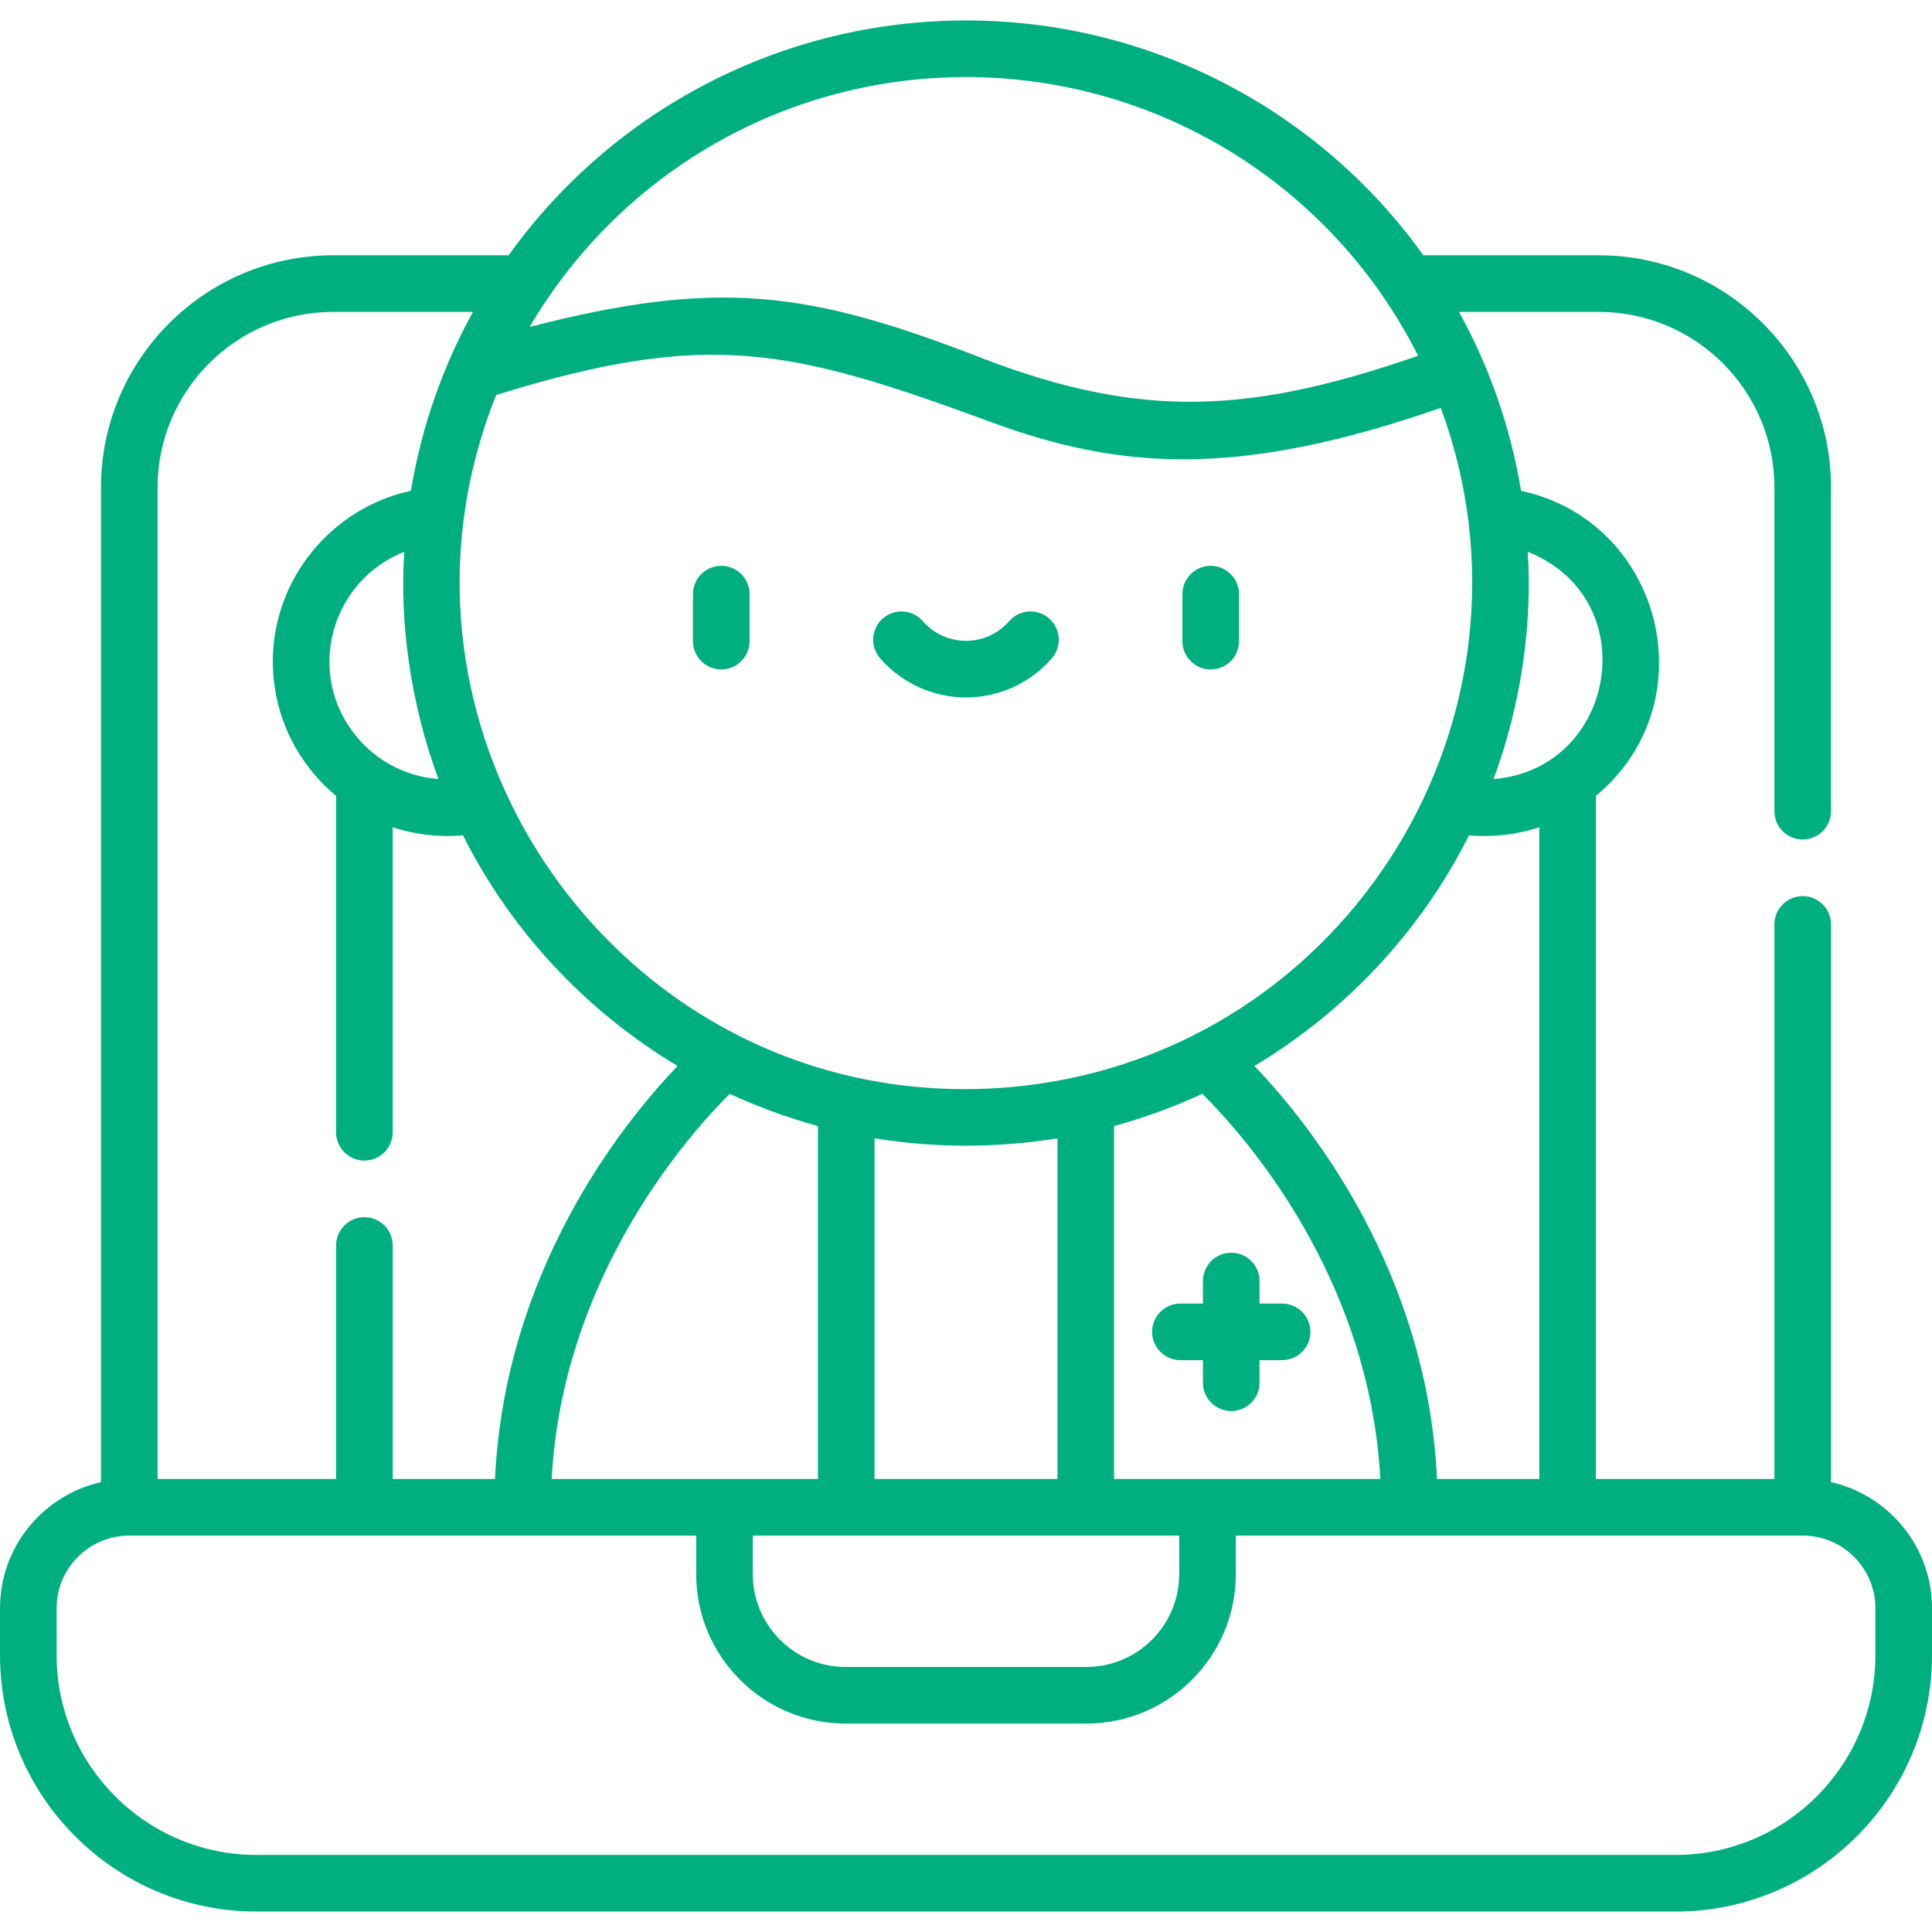 <?xml version="1.0"?>
<svg xmlns="http://www.w3.org/2000/svg" id="Capa_1" enable-background="new 0 0 512 512" height="512px" viewBox="0 0 512 512" width="512px" class=""><g><g><path d="m191.147 177.411c4.142 0 7.5-3.358 7.5-7.5v-12.462c0-4.143-3.358-7.5-7.5-7.5s-7.5 3.357-7.5 7.5v12.462c0 4.141 3.358 7.5 7.5 7.5z" data-original="#000000" class="active-path" data-old_color="#000000" fill="#00AF80"/><path d="m320.852 177.411c4.142 0 7.5-3.358 7.5-7.5v-12.462c0-4.143-3.358-7.5-7.5-7.5s-7.5 3.357-7.5 7.5v12.462c0 4.141 3.358 7.5 7.5 7.5z" data-original="#000000" class="active-path" data-old_color="#000000" fill="#00AF80"/><path d="m256 184.829c8.72 0 17.013-3.776 22.752-10.361 2.722-3.122 2.396-7.86-.726-10.582s-7.86-2.397-10.582.726c-2.89 3.315-7.061 5.217-11.444 5.217s-8.555-1.901-11.444-5.217c-2.721-3.123-7.46-3.447-10.582-.726-3.123 2.721-3.448 7.459-.726 10.582 5.739 6.584 14.032 10.361 22.752 10.361z" data-original="#000000" class="active-path" data-old_color="#000000" fill="#00AF80"/><path d="m339.77 345.457h-5.976v-5.976c0-4.142-3.358-7.5-7.5-7.5s-7.5 3.358-7.5 7.5v5.976h-5.976c-4.142 0-7.5 3.357-7.5 7.5 0 4.142 3.358 7.5 7.5 7.5h5.976v5.976c0 4.142 3.358 7.5 7.5 7.5s7.5-3.358 7.5-7.5v-5.976h5.976c4.142 0 7.5-3.358 7.5-7.5 0-4.143-3.358-7.5-7.5-7.5z" data-original="#000000" class="active-path" data-old_color="#000000" fill="#00AF80"/><path d="m67.961 506.579h376.079c37.474 0 67.96-30.492 67.96-67.971v-12.4c0-16.315-11.467-29.994-26.762-33.425v-147.8c0-4.142-3.358-7.5-7.5-7.5s-7.5 3.358-7.5 7.5v146.963h-47.31v-181.032c29.917-24.81 17.564-72.812-19.829-80.845-2.802-17.011-8.525-33.079-16.447-47.415h37.056c25.656 0 46.529 20.873 46.529 46.529v85.8c0 4.142 3.358 7.5 7.5 7.5s7.5-3.358 7.5-7.5v-85.8c0-33.927-27.602-61.529-61.529-61.529h-46.498c-27.629-38.566-72.457-62.233-121.21-62.233s-93.581 23.667-121.21 62.234h-46.498c-33.927 0-61.529 27.602-61.529 61.529v263.6c-15.296 3.43-26.763 17.109-26.763 33.424v12.4c0 37.48 30.487 67.971 67.961 67.971zm339.968-287.337v172.705h-27.106c-2.627-55.267-33.663-94.053-48.377-109.457 23.994-14.388 43.97-35.452 56.861-61.12 6.309.565 12.715-.186 18.622-2.128zm-120.027 222.521h-63.805c-13.586 0-24.6-11.055-24.6-24.6v-10.216h113.004v10.216c.001 13.582-11.051 24.6-24.599 24.6zm-180.769-295.537c-1.248 18.307 1.572 40.124 9.062 60.233-9.499-.749-17.689-5.597-22.937-12.831-12.041-16.557-5.045-39.885 13.875-47.402zm155.527-34.361c33.728 12.385 64.854 15.154 119.157-3.787 30.017 81.25-24.241 170.097-111.102 179.733-101.747 10.981-176.329-90.302-139.23-183.133 56.415-17.538 78.217-12.267 131.175 7.187zm17.576 280.082h-48.472v-90.284c15.984 2.596 32.469 2.606 48.472 0zm-63.472-93.541v93.541c-13.11 0-37.993 0-70.567 0 2.902-53.727 36.21-91.135 47.19-102.072 7.542 3.494 15.369 6.35 23.377 8.531zm78.472 93.541v-93.541c8.013-2.182 15.843-5.04 23.388-8.536 10.991 10.901 44.288 48.18 47.18 102.077-13.274 0-56.695 0-70.568 0zm100.569-185.488c7.416-19.908 10.297-41.47 9.062-60.233 31.336 12.493 23.412 57.674-9.062 60.233zm-139.805-186.038c49.898 0 96.484 27.684 119.824 73.858-44.428 15.372-73.351 16.946-115.835.535-45.396-17.596-69.357-21.11-119.639-8.174 24.304-41.239 68.098-66.219 115.65-66.219zm-214.238 108.763c0-25.657 20.873-46.529 46.529-46.529h37.055c-8.006 14.48-13.677 30.599-16.447 47.415-20.88 4.463-36.602 23.255-36.602 45.23 0 14.311 6.534 27.123 16.773 35.615v89.147c0 4.142 3.358 7.5 7.5 7.5s7.5-3.358 7.5-7.5v-80.819c5.963 1.96 12.42 2.685 18.622 2.128 12.397 24.684 31.896 46.147 56.861 61.12-14.713 15.403-45.749 54.19-48.376 109.457h-27.106v-61.886c0-4.142-3.358-7.5-7.5-7.5s-7.5 3.358-7.5 7.5v61.886h-47.309zm-26.762 297.024c0-10.621 8.641-19.262 19.262-19.262h150.236v10.217c0 21.906 17.832 39.6 39.6 39.6h63.805c21.835 0 39.6-17.764 39.6-39.6v-10.217h150.236c10.621 0 19.262 8.641 19.262 19.262v12.4c0 29.208-23.758 52.971-52.96 52.971h-376.08c-29.203 0-52.961-23.762-52.961-52.971z" data-original="#000000" class="active-path" data-old_color="#000000" fill="#00AF80"/></g></g> </svg>
